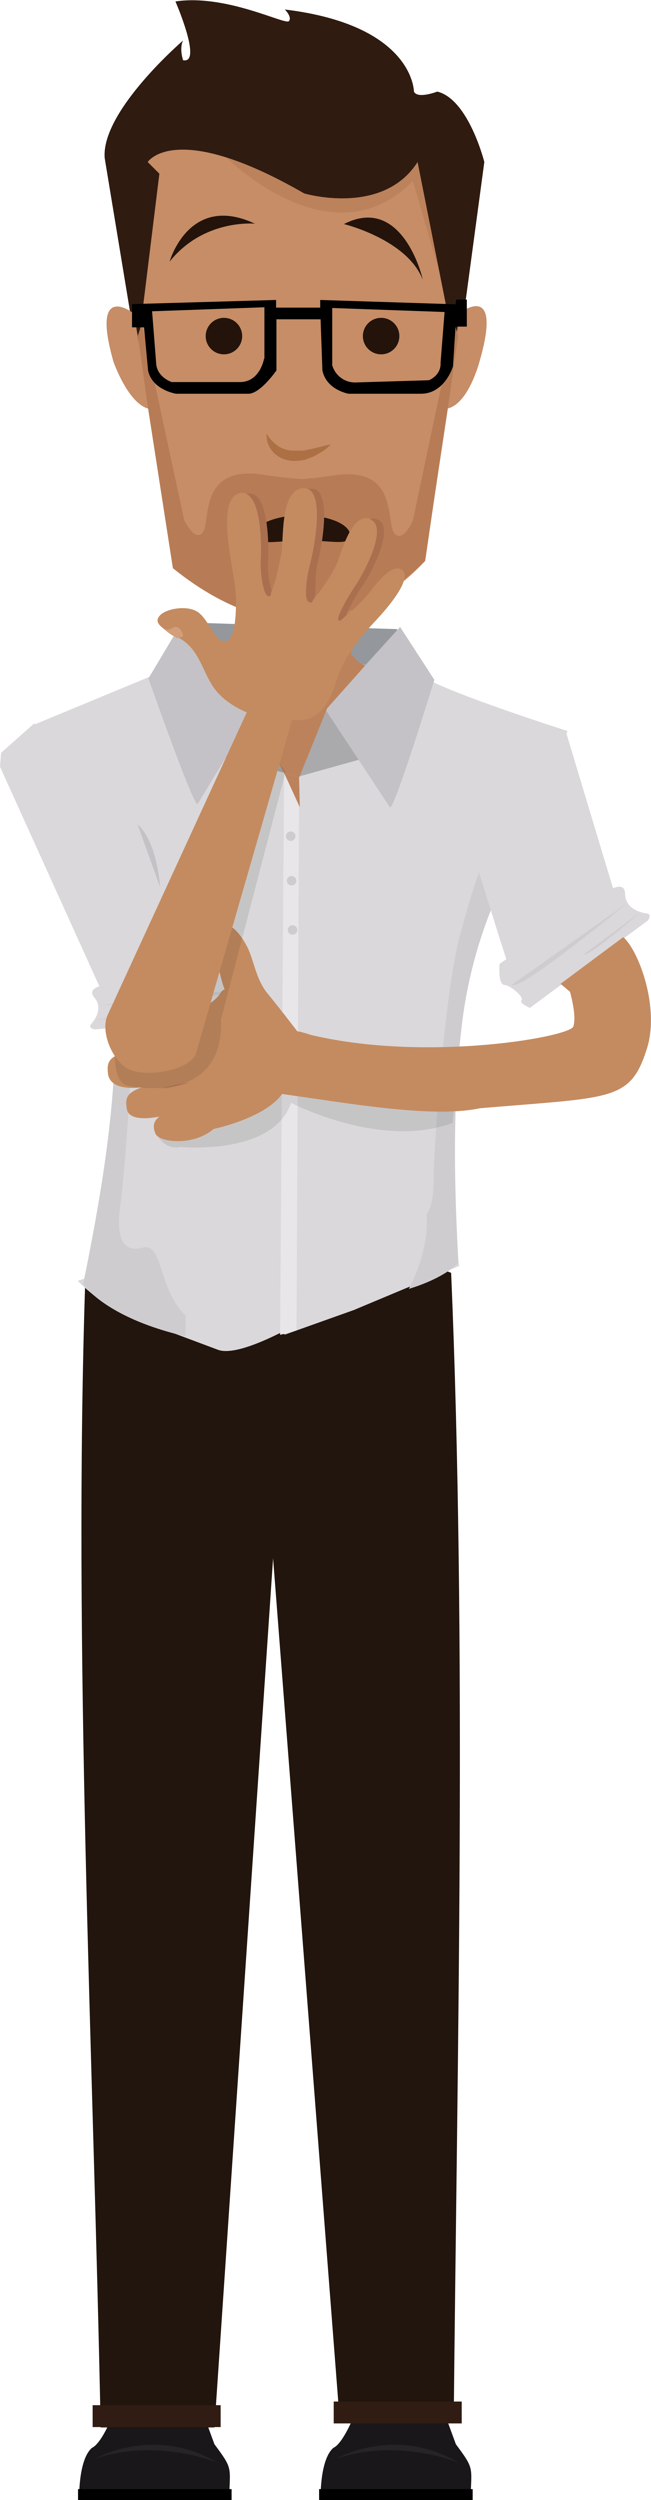 <svg id="Capa_1" data-name="Capa 1" xmlns="http://www.w3.org/2000/svg" viewBox="0 0 178.5 685.1"><defs><style>.cls-1{fill:#191719;}.cls-2{fill:#262426;}.cls-3{fill:#21150d;}.cls-4{fill:#dad8da;}.cls-5{fill:#94989c;}.cls-6{fill:#aaa9ac;}.cls-7{fill:#c4c2c6;}.cls-8{fill:#cecccf;}.cls-9{fill:#bc825b;}.cls-10{fill:#e8e6e8;}.cls-11{fill:#c68d66;}.cls-12{fill:#301b10;}.cls-13{fill:#b77c55;}.cls-14{fill:#ad6f44;}.cls-15{fill:#23130b;}.cls-16{fill:#c48b60;}.cls-17{fill:#d39e7a;}.cls-18{fill:#aa6f4f;}.cls-19{fill:#301c12;}.cls-20{opacity:0.09;isolation:isolate;}.cls-21{fill:#af764f;}</style></defs><title>character-sorprendido</title><path class="cls-1" d="M389.5,699.8l6.1,16.6c5.1,6.9,4.3,6,4,15.2H358.5s-0.3-10.9,3.5-14.2c4-1.8,9.1-17.9,9.1-17.9Z" transform="translate(-336.8 -46.6)"/><path class="cls-2" d="M363,720.3s16.2-9.2,33.5,1.2C396.5,721.5,380.3,714.6,363,720.3Z" transform="translate(-336.8 -46.6)"/><rect x="21.4" y="682.1" width="42.1" height="3"/><path class="cls-1" d="M455.7,699.8l6.1,16.6c5.1,6.9,4.3,6,4,15.2H424.7s-0.3-10.9,3.5-14.2c4-1.8,9.1-17.9,9.1-17.9Z" transform="translate(-336.8 -46.6)"/><path class="cls-2" d="M429.1,720.3s16.2-9.2,33.5,1.2C462.6,721.5,446.5,714.6,429.1,720.3Z" transform="translate(-336.8 -46.6)"/><rect x="87.5" y="682.1" width="42.1" height="3"/><path class="cls-3" d="M461.2,710.4l-31.2.2L407.8,423.5l-4.7.5-0.4-39.9,4,2,10.9-7.1,42.9,16.4C464.8,496.6,462.2,609.1,461.2,710.4Z" transform="translate(-336.8 -46.6)"/><path class="cls-3" d="M364.4,711.8h31.2L415,424.4l4.7,0.5V385l-3.9,2-10.9-7-44.7,16.8C356.8,498.1,362.4,610.4,364.4,711.8Z" transform="translate(-336.8 -46.6)"/><path class="cls-4" d="M426.4,404.1c-1,1.4-22.8,15-29.8,12.4l-23.8-8.9c-7.9-2.9-14.7-10-14.7-10s30.1-9.9,31.3-9.7S426.4,404.1,426.4,404.1Z" transform="translate(-336.8 -46.6)"/><path class="cls-5" d="M392.4,235.6c-0.2-.5-6.9-8.6-6.8-8.9s0-9.6,0-9.6l60.1,1.9-1.2,14.7Z" transform="translate(-336.8 -46.6)"/><path class="cls-4" d="M451.7,231.1c2.2,3.5,40.5,15.8,40.7,15.8s-17.7,37.8-19.2,41.6c-11.6,29.7-17,60.2-12.6,93,0.5,4,1.3,8,2.1,12l-28.9,12.1L415,412.3l-55.4-13.7c4.4-21.7,8.4-44.4,8.8-66.7,0.6-30.9-12-58.7-21.8-86.9l43.2-17.9,57.7,2Z" transform="translate(-336.8 -46.6)"/><path class="cls-6" d="M395.8,241.8c1.6-.5,11.9-2.4,11.9-2.4l7.1,19-18.5-4.9Z" transform="translate(-336.8 -46.6)"/><path class="cls-6" d="M437.8,247.2c-2-1.9-11.8-6.2-11.8-6.2l-7.3,18.4,20.8-5.8Z" transform="translate(-336.8 -46.6)"/><path class="cls-7" d="M446.5,218.4L426,241l17.7,26.8c1,1.5,12.2-34.9,12.2-34.9Z" transform="translate(-336.8 -46.6)"/><path class="cls-8" d="M411.2,414.6h0Z" transform="translate(-336.8 -46.6)"/><path class="cls-9" d="M399.2,230.7s2.9,0.1,4.1-4.2l30-.4s2.4,3.1,3.8,2.7l-10.6,11.9-7.7,19-4.1-1.3Z" transform="translate(-336.8 -46.6)"/><polygon class="cls-10" points="79.3 213.1 82 220.8 81.3 364.6 76.8 365.8 77.9 211.8 79.3 213.1"/><circle class="cls-8" cx="416.4" cy="275.9" r="1.3" transform="translate(-341.9 -38.7) rotate(-1.1)"/><circle class="cls-8" cx="416.7" cy="288.1" r="1.3" transform="translate(-342.2 -38.7) rotate(-1.1)"/><circle class="cls-8" cx="416.9" cy="301.6" r="1.3" transform="translate(-342.4 -38.7) rotate(-1.1)"/><polygon class="cls-9" points="82.2 221.2 82 213.1 77.9 211.8 82.2 221.2"/><path class="cls-7" d="M386.4,217.6l21.3,21.8L391,266.9c-0.9,1.5-13.5-34.4-13.5-34.4Z" transform="translate(-336.8 -46.6)"/><polygon class="cls-9" points="93 187.6 67.7 187.6 67.7 158.4 96.3 158.4 96.3 183.3 93 187.6"/><path class="cls-11" d="M366.5,89.1l18.2,113.2s36.2,32.8,68.7-2L469.1,91.9l-0.6-2.2a1.7,1.7,0,0,0-.6-2C457.7,79.9,403.3,41.5,366.5,89.1Z" transform="translate(-336.8 -46.6)"/><path class="cls-9" d="M398.7,89.6S427.8,119,450,96.2l7.2,24.7,0.2-31.5Z" transform="translate(-336.8 -46.6)"/><path class="cls-12" d="M374.4,143.8l6.1-49.6L377.3,91s7.5-11.8,42.9,8.6c0,0,21.5,6.4,31.1-8.6l10.9,54.9L469.6,91s-4.3-17.2-12.9-19.3c0,0-5.4,2.1-6.4,0,0,0,0-18.2-35.4-22.5,0,0,2.1,2.1,1.1,3.2s-17.2-7.5-31.1-5.4c0,0,7.5,17.2,2.1,16.1,0,0-1.1-3.2,0-5.4,0,0-22.5,19.3-21.5,32.2Z" transform="translate(-336.8 -46.6)"/><path class="cls-11" d="M462.8,132.4s12-9.3,5.5,13.2c0,0-3.1,12.1-9.1,13Z" transform="translate(-336.8 -46.6)"/><path class="cls-11" d="M373.5,132.5s-12-9.3-5.6,13.2c0,0,4.2,12.1,10.1,13Z" transform="translate(-336.8 -46.6)"/><path class="cls-13" d="M461.4,135.3l-11.4,54s-2.8,6.3-5.1,3.4,1.1-18.2-15.9-15.9l-6.7.9a0.1,0.1,0,0,1-.1-0.1h0l-2.3.3c-2-.1-5.5-0.4-11.6-1.3-17.1-2.3-13.7,13.1-15.9,15.9s-5.1-3.4-5.1-3.4l-11.6-53.9-1.1,3.4,2.8,19.9,6.8,43.8c20.5,16.5,34.4,13.9,34.4,13.9s15.9,2.8,34.7-15.9l6.3-41.8,2.8-19.9Z" transform="translate(-336.8 -46.6)"/><polygon points="128 89.5 124 89.5 125.1 82.1 128 82.1 128 89.5"/><path class="cls-14" d="M409.9,165.4a10.8,10.8,0,0,0,3.4,3.6,7.9,7.9,0,0,0,4.3,1.1H420l2.4-.5,2.5-.6a19.8,19.8,0,0,1,2.6-.6,18.1,18.1,0,0,1-2.1,1.8l-2.4,1.4-2.6,1a14.3,14.3,0,0,1-2.9.3,7.9,7.9,0,0,1-5.5-2.1A6.9,6.9,0,0,1,409.9,165.4Z" transform="translate(-336.8 -46.6)"/><path class="cls-15" d="M431.1,108s17.3,4.2,21.6,15.2C452.8,123.2,447.3,99.7,431.1,108Z" transform="translate(-336.8 -46.6)"/><path class="cls-15" d="M406.7,107.9s-14-1.4-23.4,10.4C383.3,118.3,388.6,99.4,406.7,107.9Z" transform="translate(-336.8 -46.6)"/><path class="cls-8" d="M363.5,295a136.7,136.7,0,0,1,4.9,36.8c-0.4,22.4-4.4,45.1-8.8,66.7,0,0,6,9.2,28.1,14.3v-5.7c-7.6-7.3-6.1-20.1-11.8-18.6s-7.3-3.1-6.1-11.7,4.7-51.5,2.7-67.5S361,271.2,361.5,277" transform="translate(-336.8 -46.6)"/><path class="cls-8" d="M476.3,283.9c-3-2-2.6-4.6-5-3s-4,6.1-8.3,21.7-7.3,58.5-7.3,67.2c0,4.5-.6,7.7-1.9,9.6,0.4,7.3-1.7,14.1-4.9,20.4,9.9-3,13.6-7.1,13.6-7.1-1.2-22.1-1.7-45.1,1.2-67.3a125.4,125.4,0,0,1,8.4-31.1c-0.2-.7,1.5-1.4,1.2-2.1C472.5,289.4,473.8,290.3,476.3,283.9Z" transform="translate(-336.8 -46.6)"/><path d="M424.6,128.8v2.1H412.5v-2.1l-38.4,1.1H373v6.4h3.3l1.1,11.8c1.1,5.4,7.7,6.4,7.7,6.4h19.8c3.3,0,7.7-6.4,7.7-6.4v-14h12.1l0.5,14c1.1,5.4,7.2,6.4,7.2,6.4h19.8c6.6,0,8.8-7.5,8.8-7.5l1.1-17Zm-15.4,16.1s-1.1,6.4-6.6,6.4H383.9s-4.2-1.3-4.3-5.4l-1.1-14,30.8-1.1v14.1h0Zm48.4,1.1c0.2,3.5-3.2,4.8-3.2,4.8l-19.9.6a6.5,6.5,0,0,1-6.6-4.7V131l30.8,1.1Z" transform="translate(-336.8 -46.6)"/><circle class="cls-15" cx="104.5" cy="92.1" r="5"/><circle class="cls-15" cx="61.4" cy="92.1" r="5"/><path class="cls-15" d="M432.8,193.3c0,3-5.2,1.4-12.4,1.4s-13.8,1.7-13.8-1.4,5.9-5.5,13.1-5.5S432.8,190.3,432.8,193.3Z" transform="translate(-336.8 -46.6)"/><path class="cls-4" d="M336.8,256.7l27.8,61.4a260.8,260.8,0,0,1,34.4,1.7c-8.6-20.2-17.8-40.2-26.7-60.3Z" transform="translate(-336.8 -46.6)"/><path class="cls-4" d="M361.9,327.1s3.6-3.8.8-7.1,4.6-3.7,4.6-3.7l30.5-4.3s3.7,3.4,2.6,4.7-1.7,5.6-.7,5.7-0.3,2.9-.3,2.9l-36.6,3.4S360.7,328.4,361.9,327.1Z" transform="translate(-336.8 -46.6)"/><path class="cls-8" d="M364,322.1s34.4-1.3,34.9-4" transform="translate(-336.8 -46.6)"/><path class="cls-8" d="M362.8,326s17.2-.3,17.5-1.6" transform="translate(-336.8 -46.6)"/><polygon class="cls-4" points="0.3 206.3 9.3 198.3 35.4 206.3 24.4 224.3 13.3 224.3 0 210.1 0.3 206.3"/><path class="cls-16" d="M400.9,253.4s3.2-9.1,3.8-11.5c0,0-5.8-2.1-9.1-6.6s-4.1-10.8-9.6-13.8-7.1-4.4-5.3-6.3,7.8-2.9,10.6-.7,4.6,8,7.1,7.9,3.2-5.4,3.1-12.1-6.2-27.3,1.3-28.6c5.9-1,5.8,14.6,5.6,18.3s0.8,9.5,1.9,9.8,3.1-7.9,3.7-12-0.3-17.1,6-17.4,3,16.3,1.9,20.4-1.8,9.9-.5,10.6,6.8-7.8,8-10.9,3.9-13.4,8.9-11.7-0.8,13.4-3.9,18.1-5.2,8.9-4.7,9.5,6-4.4,8.3-7.3,6-7.8,8.7-6.5,0.2,6.5-7,14.2-9.2,12.3-10.3,15.3-3.3,13.2-12.4,11.7c0,0-3.8,8.7-3.8,12.1A98.1,98.1,0,0,1,400.9,253.4Z" transform="translate(-336.8 -46.6)"/><path class="cls-17" d="M381.7,218.9a2.7,2.7,0,0,0,2.6-.3c1.6-1,2.8,1.8,2.7,2.2s-1.5.7-1.5,0.7A14.6,14.6,0,0,1,381.7,218.9Z" transform="translate(-336.8 -46.6)"/><path class="cls-16" d="M413.3,243.7a9.5,9.5,0,0,0-3.7-.8l-2.3-.4a8.8,8.8,0,0,0-1.5-.5,0.1,0.1,0,0,0-.1.1c0.4,0.9,2.2,1.1,3,1.2a36.2,36.2,0,0,0,4.6.6S413.4,243.7,413.3,243.7Z" transform="translate(-336.8 -46.6)"/><path class="cls-16" d="M403.8,222.3s11.1,0.7,9,11.5C412.8,233.8,413.1,225.9,403.8,222.3Z" transform="translate(-336.8 -46.6)"/><path class="cls-16" d="M421.9,227.7s-5.5,1.2-7.8,3.8A6.6,6.6,0,0,1,421.9,227.7Z" transform="translate(-336.8 -46.6)"/><path class="cls-16" d="M419.8,226.4c-1.2-1.7-3.8-2.5-5.7-3.2s-4.8-1.8-6.5-3.7c-0.1-.2-0.4,0-0.3.2a13.4,13.4,0,0,0,5.4,3.7l3.4,1.4c1.2,0.5,2.2,1.3,3.4,1.8S419.9,226.5,419.8,226.4Z" transform="translate(-336.8 -46.6)"/><path class="cls-18" d="M421.9,200.9c-1.1,4.2-1.8,9.9-.5,10.6s0.8-.2,1.5-0.8,0.1-6.4,1-9.8,4.4-20.8-1.9-20.4h-0.9C425.8,182.2,422.9,197,421.9,200.9Z" transform="translate(-336.8 -46.6)"/><path class="cls-18" d="M438.2,188.9c5,1.7-.8,13.4-3.9,18.1s-5.2,8.9-4.7,9.5,1-.3,2.1-1.2a43.9,43.9,0,0,1,4.6-8.3c3.1-4.7,8.8-16.4,3.9-18.1a2.8,2.8,0,0,0-2,0h0Z" transform="translate(-336.8 -46.6)"/><path class="cls-18" d="M408.3,200.1c-0.2,3.7.8,9.5,1.9,9.8s0.7-.5,1.1-1.4a24.3,24.3,0,0,1-1-8.3c0.2-3.7.3-19.4-5.6-18.3h-0.5C408.6,183.6,408.5,196.7,408.3,200.1Z" transform="translate(-336.8 -46.6)"/><rect class="cls-19" x="25.4" y="659.1" width="35.1" height="6"/><rect class="cls-19" x="91.5" y="658.1" width="35.1" height="6"/><path class="cls-4" d="M491.9,246.9l13.4,44.5a271.4,271.4,0,0,0-26.9,26.7c-7.5-23.1-14.5-46.4-21.8-69.6Z" transform="translate(-336.8 -46.6)"/><path class="cls-4" d="M514,296.9s-5.7-.6-5.8-5.3-6.4.3-6.4,0.3l-28,18.8s-0.6,5.6,1.3,5.8,5.4,3.4,4.7,4.2,2.3,2.1,2.3,2.1l32.4-24C514.4,298.8,515.8,297.1,514,296.9Z" transform="translate(-336.8 -46.6)"/><path class="cls-8" d="M508.6,294.2s-29.1,24.1-31.5,22.3" transform="translate(-336.8 -46.6)"/><path class="cls-8" d="M512.4,296.6s-14.3,12.4-15.5,11.5" transform="translate(-336.8 -46.6)"/><path class="cls-20" d="M386.2,360.9s25.6,2.5,30.4-12.1c0,0,24.6,12.9,44.3,5.5l1-10L409,339.1l-29.9,17.3S381.5,362,386.2,360.9Z" transform="translate(-336.8 -46.6)"/><path class="cls-16" d="M468.4,350.3c-13.2,2.8-36.1-1.4-55.6-4.1l5.4-17c32.1,9.1,74.8,1.7,75.8-1.3s-0.9-9.4-.9-9.5l-2.6-2.2,17.2-12.8c4.3,3.8,10,19.3,6.5,30.5C509.6,348.5,504.7,347.2,468.4,350.3Z" transform="translate(-336.8 -46.6)"/><path class="cls-16" d="M432.3,332.1c-5.7,1.3-8.2-1.9-14-2.9,0,0-4.8-6.3-8.1-10.3s-3.8-9.3-5.6-12.8c-3.7-7.1-6.9-6.5-8-6.2-4.1.9-1.2,6.5,0.5,13.5s1.7,2.8.1,5.4-6.7,5.6-11.8,5.7-14.7,8.6-8.5,16.3,8.8,14.9,11.4,15.9,25.3-3.8,27.1-13.2l16.5,1.9C432.9,345.6,432.3,332.1,432.3,332.1Z" transform="translate(-336.8 -46.6)"/><path class="cls-16" d="M411.5,337.1s-11.3,1.7-15.3-9.7C396.2,327.4,395.9,339,411.5,337.1Z" transform="translate(-336.8 -46.6)"/><path class="cls-16" d="M401,343.6s-0.4-4.6,2.2-6.4C403.2,337.2,401.4,342,401,343.6Z" transform="translate(-336.8 -46.6)"/><path class="cls-16" d="M388.2,329.3c-0.1-1.8-.2-5.6-8.5-5.6s-11.5,1.1-11.4,5.2,2.1,5.6,9.4,5.4S388.3,332.5,388.2,329.3Z" transform="translate(-336.8 -46.6)"/><path class="cls-16" d="M389.7,337.2c-0.4-3.4-3.5-4.4-13.3-3.2s-10.4,3.3-10,6.8,4.7,4.9,12.6,3.2S390.1,340.8,389.7,337.2Z" transform="translate(-336.8 -46.6)"/><path class="cls-16" d="M392.1,344.2c-0.9-2.4-5.7-2.5-13.2-.6s-7.9,3.6-7.3,7,7.4,2.7,12.3,1.1S393.4,347.7,392.1,344.2Z" transform="translate(-336.8 -46.6)"/><path class="cls-16" d="M396.8,350.9c-1.1-2.5-4.7-2.3-12.8.1-5.6,1.7-5.4,4.1-4.6,6.2s7.3,3,12.2,1S397.9,353.4,396.8,350.9Z" transform="translate(-336.8 -46.6)"/><path class="cls-16" d="M386.9,325.1l0.3,1.4a6.8,6.8,0,0,1,.2,1.4v1.2c0,0.2-.1.4-0.1,0.6v0.6a1,1,0,0,1-.4.5l-0.2.3a0.4,0.4,0,0,1-.2.2l-0.2.2-0.3.2-0.6.4-0.6.4-0.6.3-0.7.3-0.7.3h0l2,0.3,1.9,0.5a5.1,5.1,0,0,1,1.6.9,2.6,2.6,0,0,1,.9,1.4v0.8a1.9,1.9,0,0,1-.1.8,3.5,3.5,0,0,1-.8,1.6l-0.6.7-0.7.7-0.8.6-0.8.6h0l1.8,0.2,1.7,0.3,1.6,0.5a1.3,1.3,0,0,1,.6.4,1,1,0,0,1,.4.5,0.1,0.1,0,0,0,.1.1h0v1a4.7,4.7,0,0,1-.6,1.5,19.3,19.3,0,0,1-2.2,2.8h0l2.4-.2h3.3l0.5,0.2,0.4,0.2,0.4,0.3H396l0.2,0.2,0.4,0.4,0.4,0.5a1.6,1.6,0,0,0,0-.7,2.5,2.5,0,0,0-.2-0.7l-0.4-.6-0.2-.3-0.3-.2-0.6-.3-0.6-.2h-2.5l-1.2.2-1.2.4-1.1.5h0l0.8-.4,0.8-.5,0.7-.6,0.6-.7a4.8,4.8,0,0,0,1-1.7,2,2,0,0,0,.1-1.1c0-.2-0.1-0.4-0.1-0.6h-0.1c0-.1-0.1-0.2-0.1-0.3a3,3,0,0,0-.8-0.8l-0.9-.5-1.9-.4H387l-1.8.4h0a6.4,6.4,0,0,0,1.9-.8l0.9-.6a2.7,2.7,0,0,0,.8-0.7,5.2,5.2,0,0,0,1.2-1.9,5,5,0,0,0,.2-1.2v-0.9c0-.1-0.1-0.2-0.1-0.3a3.7,3.7,0,0,0-.5-1.1,3,3,0,0,0-.8-0.8,5.2,5.2,0,0,0-2-.9,7.5,7.5,0,0,0-2.1-.2,6.4,6.4,0,0,0-2,.3h0l1.5-.2,0.7-.2,0.7-.3,0.7-.3,0.3-.2,0.3-.2,0.3-.3,0.3-.3,0.3-.3,0.2-.3,0.2-.4,0.2-.4a2.4,2.4,0,0,0,.2-0.8c0-.3.1-0.6,0.1-0.8a2.2,2.2,0,0,0-.1-0.8c-0.1-.3-0.1-0.5-0.2-0.8l-0.3-.7-0.5-.6Z" transform="translate(-336.8 -46.6)"/><path class="cls-16" d="M387.7,350.3s-4.6,1.5-7,2.1C380.8,352.4,386.3,351.8,387.7,350.3Z" transform="translate(-336.8 -46.6)"/><path class="cls-16" d="M384.8,342.5s-5.9.6-8.1,1.8C376.6,344.3,383.1,343,384.8,342.5Z" transform="translate(-336.8 -46.6)"/><path class="cls-16" d="M382.1,333.4s-6.5.1-8.7,1C373.4,334.4,380.8,334,382.1,333.4Z" transform="translate(-336.8 -46.6)"/><path class="cls-16" d="M385.5,330.6a9.4,9.4,0,0,0,1-2.3,3.1,3.1,0,0,0-1-2.7c-0.1-.1.1-0.3,0.2-0.2a3.4,3.4,0,0,1,0,5.4C385.6,330.9,385.4,330.7,385.5,330.6Z" transform="translate(-336.8 -46.6)"/><path class="cls-16" d="M386.2,335.9c-0.1-.1-0.1-0.2.1-0.2a2.5,2.5,0,0,1,1,4.5c-0.1.1-.2,0-0.2-0.2a3.4,3.4,0,0,0,.7-2.2A1.9,1.9,0,0,0,386.2,335.9Z" transform="translate(-336.8 -46.6)"/><path class="cls-16" d="M388.9,343.8a2,2,0,0,1,1.3,3.2c-0.1.1-.2,0-0.2-0.1a8.6,8.6,0,0,0,0-1.6,1.6,1.6,0,0,0-1.3-1.2C388.6,344.1,388.7,343.8,388.9,343.8Z" transform="translate(-336.8 -46.6)"/><path class="cls-16" d="M392.9,350.3c2.3-.4,4,2.8,2.5,4.5-0.1.1-.2,0-0.2-0.1,0.6-1.9-.3-3.9-2.4-4.1C392.7,350.6,392.7,350.4,392.9,350.3Z" transform="translate(-336.8 -46.6)"/><path class="cls-21" d="M388.6,335l-7.1.8S386.7,334.2,388.6,335Z" transform="translate(-336.8 -46.6)"/><path class="cls-21" d="M388.9,343.2s-5.6,1.8-8.1,1.6C380.8,344.8,387.2,343.4,388.9,343.2Z" transform="translate(-336.8 -46.6)"/><path class="cls-20" d="M372.3,344.2s26,5.7,25.1-18.2l17.7-67.9-6.9-8.9L368.3,336S368,343.9,372.3,344.2Z" transform="translate(-336.8 -46.6)"/><path class="cls-16" d="M372.5,339.8h0c-4.6-1.9-8.2-10.1-6.3-14.8l38.4-83.5,11.8,4.1-25.9,89.8C388.5,340.1,377.2,341.7,372.5,339.8Z" transform="translate(-336.8 -46.6)"/><path class="cls-7" d="M380.7,289.7s-0.7-12.4-6.2-17.2" transform="translate(-336.8 -46.6)"/></svg>